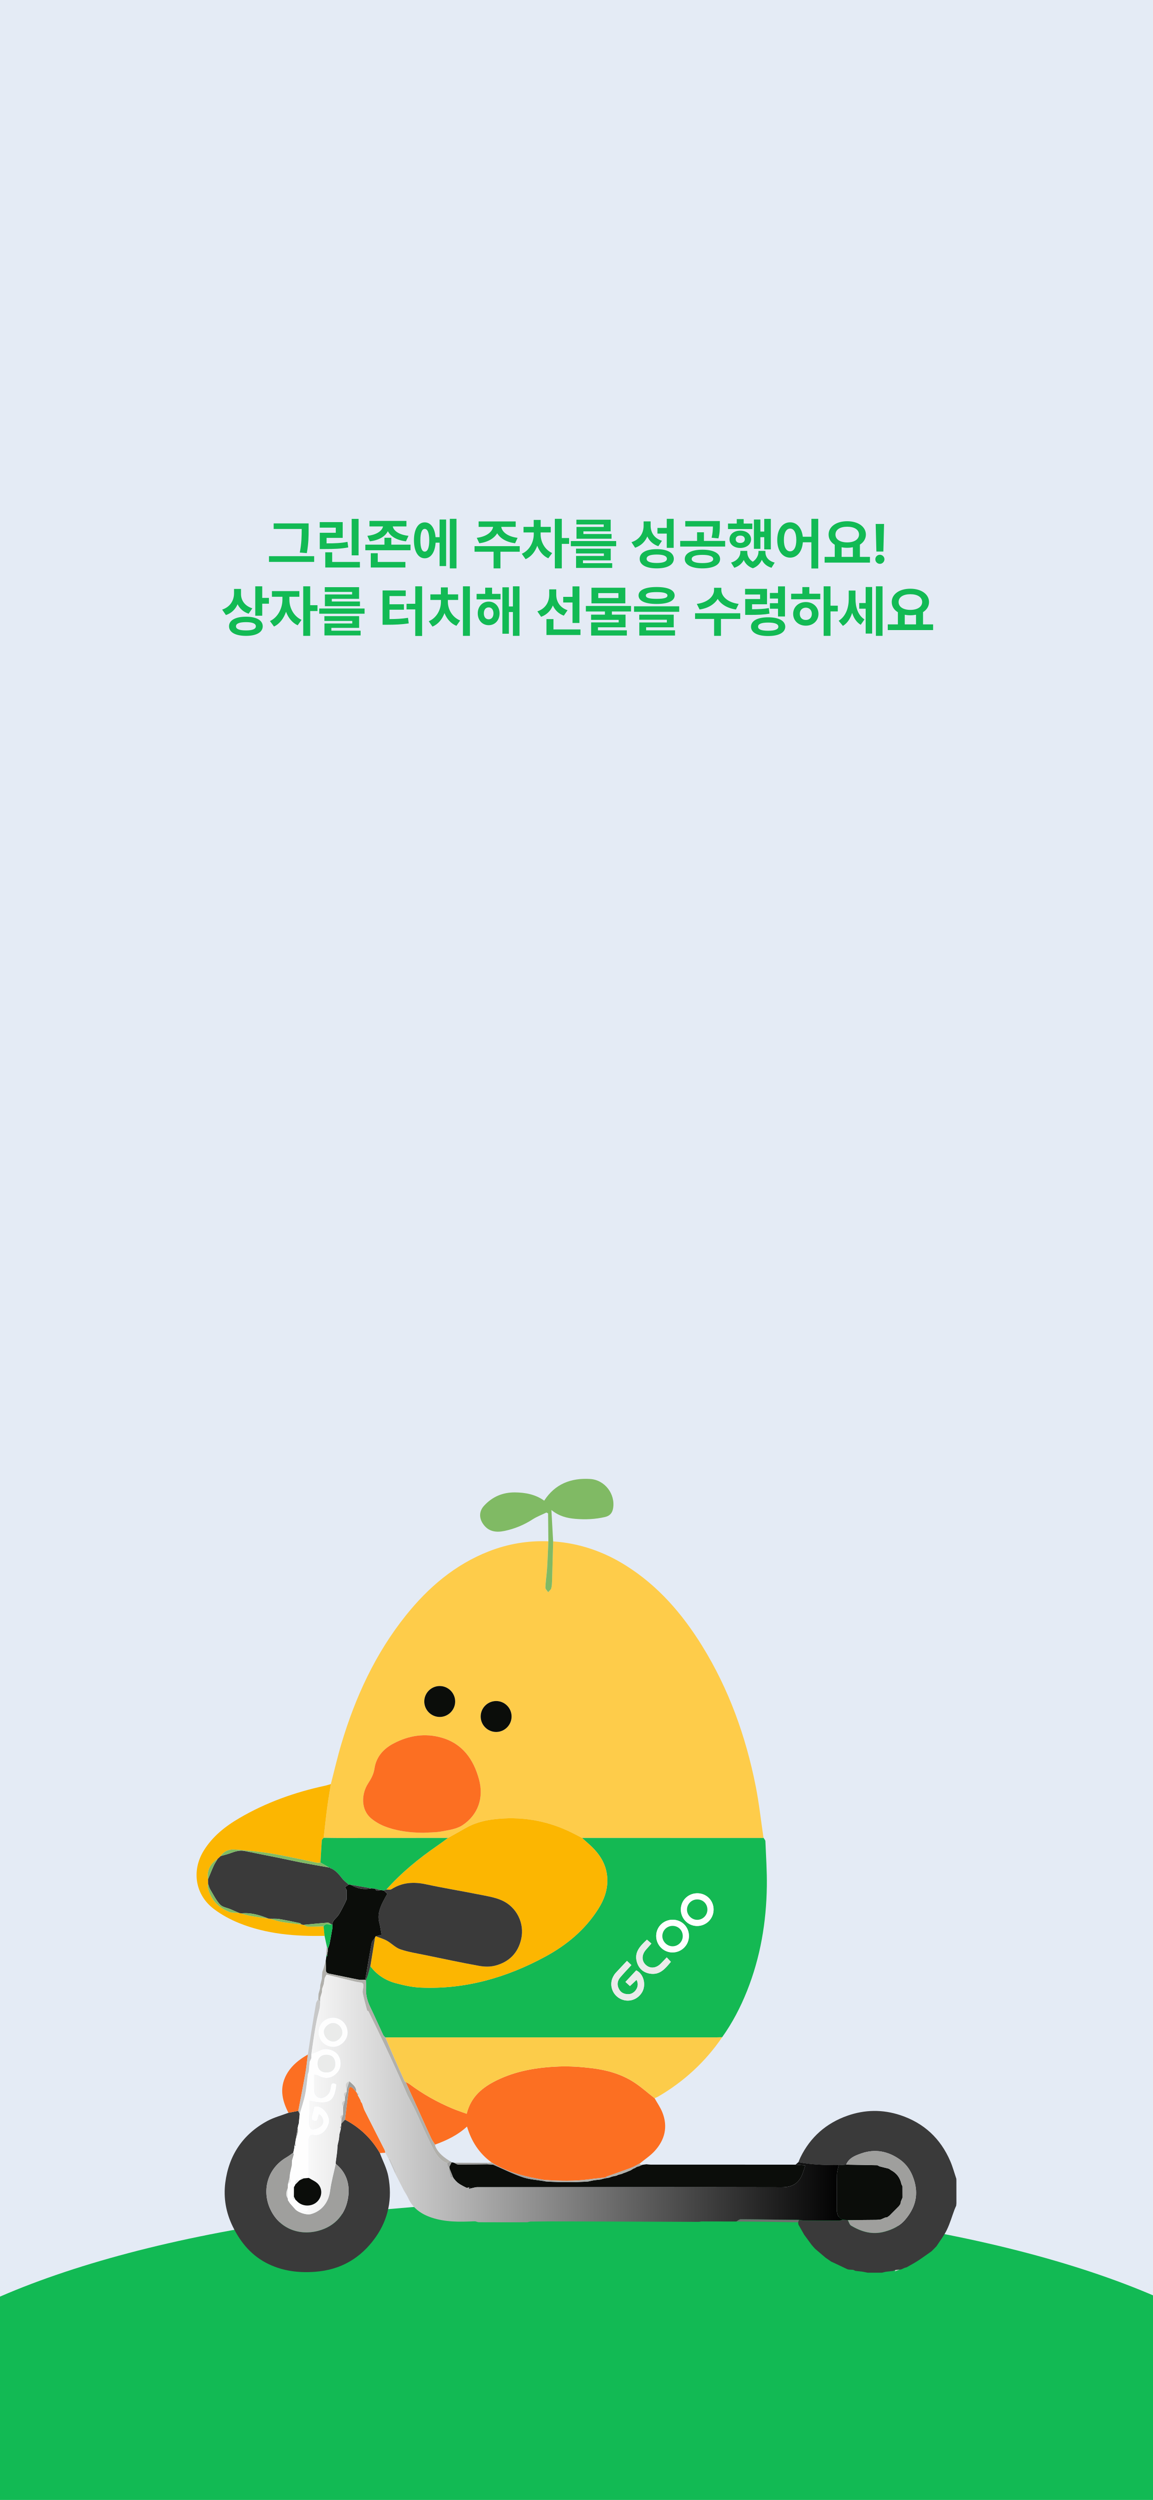 <svg width="393" height="852" viewBox="0 0 393 852" fill="none" xmlns="http://www.w3.org/2000/svg">
<rect x="0" y="0" width="393" height="852" fill="#808080" stroke="none"/>
<g clip-path="url(#clip0_45_7747)">
<rect width="393" height="852" fill="#E4EBF5"/>
<path d="M105.191 178.381V180.403C105.191 182.723 105.191 185.023 104.579 188.512L102.186 188.308C102.816 185.061 102.816 182.648 102.835 180.403V180.273H93.279V178.381H105.191ZM107.084 189.551V191.499H91.684V189.551H107.084ZM122.225 176.841V189.272H119.868V176.841H122.225ZM122.67 191.518V193.41H110.869V188.233H113.226V191.518H122.67ZM116.807 177.936V183.316H111.314V185.19C114.33 185.181 116.259 185.098 118.439 184.671L118.699 186.563C116.25 187.027 114.061 187.12 110.479 187.12H108.995V181.572H114.45V179.828H108.977V177.936H116.807ZM138.534 177.527V179.42H133.877C134.165 180.839 135.909 182.259 139.239 182.611L138.367 184.485C135.204 184.114 133.088 182.797 132.207 181.034C131.316 182.788 129.22 184.114 126.065 184.485L125.212 182.611C128.542 182.259 130.268 180.821 130.556 179.42H125.936V177.527H138.534ZM138.182 191.518V193.41H126.381V188.549H128.756V191.518H138.182ZM139.926 185.617V187.528H124.525V185.617H131.038V183.279H133.376V185.617H139.926ZM155.586 176.822V193.707H153.322V176.822H155.586ZM152.061 177.063V192.928H149.834V184.949H148.479C148.257 188.271 146.847 190.274 144.769 190.274C142.542 190.274 141.095 187.937 141.095 184.133C141.095 180.348 142.542 178.028 144.769 178.028C146.8 178.028 148.192 179.921 148.461 183.075H149.834V177.063H152.061ZM144.769 180.255C143.822 180.255 143.266 181.554 143.284 184.133C143.266 186.73 143.822 188.011 144.769 187.992C145.733 188.011 146.309 186.73 146.309 184.133C146.309 181.554 145.733 180.255 144.769 180.255ZM177.146 186.137V188.029H170.578V193.707H168.24V188.029H161.746V186.137H177.146ZM175.773 177.713V179.568H170.856C171.088 181.22 172.953 182.88 176.423 183.298L175.569 185.153C172.601 184.754 170.476 183.483 169.465 181.739C168.426 183.483 166.32 184.754 163.379 185.153L162.507 183.298C165.921 182.88 167.804 181.22 168.073 179.568H163.138V177.713H175.773ZM184.271 182.11C184.271 184.504 185.515 187.231 188.205 188.493L186.888 190.274C185.088 189.467 183.835 187.872 183.121 185.988C182.397 188.02 181.062 189.736 179.15 190.571L177.852 188.734C180.598 187.528 181.915 184.652 181.934 182.11V181.461H178.445V179.568H181.915V177.193H184.29V179.568H187.723V181.461H184.271V182.11ZM191.489 176.822V183.372H193.976V185.357H191.489V193.707H189.114V176.822H191.489ZM210.025 184.393V186.155H194.569V184.393H210.025ZM208.17 186.99V190.979H198.707V191.944H208.671V193.559H196.351V189.477H205.832V188.623H196.332V186.99H208.17ZM208.151 177.119V181.09H198.855V181.999H208.448V183.595H196.499V179.587H205.776V178.733H196.462V177.119H208.151ZM221.771 179.123C221.752 181.387 222.921 183.465 225.63 184.3L224.387 186.155C222.568 185.524 221.334 184.355 220.639 182.834C219.878 184.597 218.514 185.988 216.482 186.675L215.239 184.782C218.134 183.854 219.358 181.591 219.377 179.234V177.694H221.771V179.123ZM229.619 176.822V186.712H227.263V181.851H224.09V179.921H227.263V176.822H229.619ZM223.849 187.157C227.448 187.157 229.656 188.363 229.675 190.441C229.656 192.52 227.448 193.707 223.849 193.707C220.249 193.707 218.041 192.52 218.041 190.441C218.041 188.363 220.249 187.157 223.849 187.157ZM223.849 188.994C221.604 188.994 220.397 189.477 220.397 190.441C220.397 191.369 221.604 191.87 223.849 191.87C226.094 191.87 227.318 191.369 227.318 190.441C227.318 189.477 226.094 188.994 223.849 188.994ZM239.416 187.343C243.108 187.343 245.428 188.512 245.446 190.534C245.428 192.52 243.108 193.707 239.416 193.707C235.761 193.707 233.404 192.52 233.404 190.534C233.404 188.512 235.761 187.343 239.416 187.343ZM239.416 189.105C237.097 189.105 235.761 189.588 235.761 190.534C235.761 191.443 237.097 191.907 239.416 191.907C241.735 191.907 243.09 191.443 243.09 190.534C243.09 189.588 241.735 189.105 239.416 189.105ZM245.354 177.583V178.956C245.354 180.292 245.354 181.739 244.871 183.483L242.552 183.261C242.923 181.73 242.969 180.589 242.997 179.438H233.571V177.583H245.354ZM247.172 184.355V186.267H231.846V184.355H237.598V181.405H239.936V184.355H247.172ZM262.739 176.841V187.231H260.494V183.075H259.177V187.046H256.969V177.063H259.177V181.164H260.494V176.841H262.739ZM256.431 178.437V180.311H248.137V178.437H251.124V176.915H253.48V178.437H256.431ZM252.312 180.849C254.464 180.849 255.985 182.036 256.004 183.799C255.985 185.524 254.464 186.749 252.312 186.749C250.196 186.749 248.656 185.524 248.656 183.799C248.656 182.036 250.196 180.849 252.312 180.849ZM252.312 182.537C251.384 182.537 250.771 182.964 250.771 183.799C250.771 184.597 251.384 185.042 252.312 185.042C253.239 185.042 253.852 184.597 253.87 183.799C253.852 182.964 253.239 182.537 252.312 182.537ZM254.705 188.104C254.687 189.337 255.234 190.608 256.579 191.443C257.915 190.562 258.509 189.226 258.527 188.104V187.751H260.884V188.104C260.865 189.681 261.812 191.165 264.057 191.74L262.962 193.503C261.329 193.011 260.253 192.028 259.678 190.775C259.121 192.019 258.147 193.113 256.616 193.67C255.039 193.123 254.046 192.093 253.518 190.85C252.896 192.037 251.838 193.002 250.289 193.503L249.176 191.74C251.365 191.109 252.349 189.588 252.349 188.104V187.751H254.705V188.104ZM269.308 178.01C271.59 178.01 273.288 179.893 273.631 182.927H276.562V176.822H278.9V193.744H276.562V184.819H273.649C273.399 188.066 271.664 190.052 269.308 190.052C266.747 190.052 264.91 187.732 264.929 184.021C264.91 180.348 266.747 178.01 269.308 178.01ZM269.308 180.144C268.046 180.144 267.174 181.517 267.192 184.021C267.174 186.545 268.046 187.899 269.308 187.899C270.588 187.899 271.423 186.545 271.423 184.021C271.423 181.517 270.588 180.144 269.308 180.144ZM296.527 189.792V191.74H281.071V189.792H284.522V185.654C283.214 184.875 282.426 183.678 282.426 182.185C282.426 179.457 285.098 177.639 288.771 177.639C292.427 177.639 295.117 179.457 295.136 182.185C295.126 183.641 294.356 184.829 293.095 185.617V189.792H296.527ZM288.771 179.513C286.359 179.513 284.764 180.478 284.764 182.185C284.764 183.836 286.359 184.856 288.771 184.856C291.165 184.856 292.779 183.836 292.798 182.185C292.779 180.478 291.165 179.513 288.771 179.513ZM286.86 189.792H290.701V186.508C290.098 186.628 289.449 186.693 288.771 186.693C288.094 186.693 287.454 186.638 286.86 186.508V189.792ZM301.333 178.566L301.092 187.974H298.717L298.476 178.566H301.333ZM299.923 192.167C299.051 192.167 298.346 191.462 298.364 190.608C298.346 189.755 299.051 189.068 299.923 189.068C300.739 189.068 301.463 189.755 301.463 190.608C301.463 191.462 300.739 192.167 299.923 192.167ZM82.147 202.476C82.147 204.517 83.334 206.483 86.006 207.318L84.744 209.155C82.954 208.562 81.701 207.411 80.978 205.927C80.245 207.634 78.936 208.97 77.007 209.619L75.727 207.764C78.547 206.817 79.753 204.572 79.772 202.253V200.713H82.147V202.476ZM89.383 199.822V203.774H91.665V205.741H89.383V209.842H87.008V199.822H89.383ZM83.853 210.176C87.342 210.176 89.55 211.382 89.55 213.441C89.55 215.52 87.342 216.707 83.853 216.707C80.291 216.707 78.064 215.52 78.064 213.441C78.064 211.382 80.291 210.176 83.853 210.176ZM83.853 212.031C81.627 212.031 80.421 212.514 80.439 213.441C80.421 214.406 81.627 214.852 83.853 214.852C86.043 214.852 87.212 214.406 87.212 213.441C87.212 212.514 86.043 212.031 83.853 212.031ZM98.642 204.424C98.623 207.003 99.996 209.972 102.779 211.252L101.462 213.107C99.579 212.245 98.233 210.519 97.491 208.487C96.731 210.723 95.348 212.616 93.391 213.534L92.018 211.66C94.838 210.343 96.248 207.207 96.267 204.424V203.385H92.686V201.455H102.037V203.385H98.642V204.424ZM105.729 199.822V206.261H108.216V208.246H105.729V216.707H103.354V199.822H105.729ZM124.266 207.393V209.155H108.81V207.393H124.266ZM122.41 209.99V213.979H112.947V214.944H122.911V216.559H110.591V212.477H120.072V211.623H110.572V209.99H122.41ZM122.392 200.119V204.09H113.096V204.999H122.688V206.595H110.739V202.587H120.017V201.733H110.702V200.119H122.392ZM143.878 199.822V216.744H141.54V207.689H138.571V205.778H141.54V199.822H143.878ZM138.293 201.232V203.144H132.764V205.945H137.681V207.801H132.764V210.992C135.102 210.974 136.976 210.89 139.072 210.565L139.313 212.458C136.846 212.829 134.638 212.922 131.743 212.922H130.407V201.232H138.293ZM160.169 199.822V216.707H157.794V199.822H160.169ZM152.654 205.11C152.654 207.56 154.046 210.324 156.848 211.475L155.567 213.293C153.647 212.504 152.274 210.89 151.504 208.951C150.752 211.011 149.37 212.736 147.403 213.553L146.142 211.734C148.925 210.528 150.298 207.689 150.298 205.11V204.461H146.698V202.568H150.279V200.193H152.636V202.568H156.161V204.461H152.654V205.11ZM170.615 202.401V204.275H162.451V202.401H165.383V200.286H167.721V202.401H170.615ZM166.57 205.036C168.723 205.036 170.263 206.706 170.281 209.044C170.263 211.4 168.723 213.07 166.57 213.07C164.418 213.07 162.841 211.4 162.841 209.044C162.841 206.706 164.418 205.036 166.57 205.036ZM166.57 207.003C165.587 207.003 164.919 207.764 164.919 209.044C164.919 210.324 165.587 211.066 166.57 211.066C167.517 211.066 168.185 210.324 168.203 209.044C168.185 207.764 167.517 207.003 166.57 207.003ZM177.072 199.822V216.707H174.827V208.58H173.454V215.983H171.246V200.156H173.454V206.688H174.827V199.822H177.072ZM189.597 202.717C189.597 204.906 190.766 207.077 193.456 207.968L192.176 209.823C190.385 209.165 189.151 207.921 188.446 206.354C187.713 208.116 186.396 209.508 184.438 210.213L183.158 208.357C185.979 207.43 187.203 205.11 187.203 202.698V200.861H189.597V202.717ZM197.501 199.841V212.31H195.145V205.333H191.972V203.422H195.145V199.841H197.501ZM197.854 214.518V216.41H186.257V210.992H188.65V214.518H197.854ZM215.091 206.521V208.395H208.56V209.471H213.217V213.794H203.81V214.814H213.662V216.596H201.49V212.124H210.879V211.252H201.472V209.471H206.185V208.395H199.69V206.521H215.091ZM213.143 200.305V205.63H201.602V200.305H213.143ZM203.921 202.142V203.812H210.786V202.142H203.921ZM223.812 200.063C227.689 200.063 229.935 201.084 229.953 202.939C229.935 204.813 227.689 205.834 223.812 205.834C219.915 205.834 217.651 204.813 217.651 202.939C217.651 201.084 219.915 200.063 223.812 200.063ZM223.812 201.789C221.325 201.789 220.119 202.197 220.138 202.939C220.119 203.774 221.325 204.09 223.812 204.09C226.316 204.09 227.504 203.774 227.504 202.939C227.504 202.197 226.316 201.789 223.812 201.789ZM231.512 206.632V208.506H216.111V206.632H231.512ZM229.638 209.489V213.794H220.23V214.814H230.083V216.596H217.911V212.143H227.3V211.215H217.893V209.489H229.638ZM245.873 201.14C245.873 203.125 247.896 205.333 251.773 205.815L250.846 207.727C247.896 207.3 245.734 205.936 244.63 204.108C243.517 205.936 241.374 207.3 238.451 207.727L237.505 205.815C241.346 205.333 243.387 203.125 243.387 201.14V200.323H245.873V201.14ZM252.312 209.007V210.937H245.743V216.707H243.405V210.937H236.911V209.007H252.312ZM261.44 200.694V205.945H256.338V207.634C258.852 207.615 260.336 207.541 262.053 207.244L262.275 209.137C260.309 209.489 258.527 209.563 255.262 209.563H254V204.164H259.084V202.605H253.963V200.694H261.44ZM267.563 199.841V210.102H265.188V207.467H262.424V205.574H265.188V203.997H262.424V202.086H265.188V199.841H267.563ZM261.83 210.38C265.43 210.38 267.638 211.567 267.656 213.59C267.638 215.612 265.43 216.763 261.83 216.763C258.193 216.763 255.985 215.612 255.985 213.59C255.985 211.567 258.193 210.38 261.83 210.38ZM261.83 212.18C259.548 212.18 258.379 212.625 258.397 213.59C258.379 214.518 259.548 214.963 261.83 214.963C264.075 214.963 265.3 214.518 265.3 213.59C265.3 212.625 264.075 212.18 261.83 212.18ZM283.075 199.822V206.428H285.562V208.376H283.075V216.707H280.737V199.822H283.075ZM279.587 202.346V204.238H269.66V202.346H273.482V200.082H275.857V202.346H279.587ZM274.67 205.185C277.138 205.185 278.975 206.854 278.975 209.211C278.975 211.567 277.138 213.237 274.67 213.237C272.184 213.237 270.347 211.567 270.347 209.211C270.347 206.854 272.184 205.185 274.67 205.185ZM274.67 207.096C273.482 207.114 272.61 207.912 272.61 209.211C272.61 210.528 273.482 211.308 274.67 211.289C275.857 211.308 276.711 210.528 276.711 209.211C276.711 207.912 275.857 207.114 274.67 207.096ZM291.592 204.071C291.592 206.799 292.353 209.619 294.653 211.104L293.373 212.94C291.917 212.059 290.989 210.612 290.46 208.877C289.848 210.788 288.836 212.384 287.306 213.312L285.858 211.567C288.363 210.009 289.291 207.04 289.291 204.183V201.27H291.592V204.071ZM300.813 199.822V216.707H298.55V199.822H300.813ZM297.27 200.063V215.928H295.062V207.448H292.872V205.519H295.062V200.063H297.27ZM318.051 212.792V214.74H302.595V212.792H306.046V208.654C304.738 207.875 303.949 206.678 303.949 205.185C303.949 202.457 306.621 200.639 310.295 200.639C313.95 200.639 316.641 202.457 316.659 205.185C316.65 206.641 315.88 207.829 314.618 208.617V212.792H318.051ZM310.295 202.513C307.883 202.513 306.287 203.478 306.287 205.185C306.287 206.836 307.883 207.856 310.295 207.856C312.688 207.856 314.303 206.836 314.321 205.185C314.303 203.478 312.688 202.513 310.295 202.513ZM308.384 212.792H312.225V209.508C311.622 209.628 310.972 209.693 310.295 209.693C309.618 209.693 308.978 209.638 308.384 209.508V212.792Z" fill="#12BA54"/>
<ellipse cx="197" cy="836" rx="251" ry="86" fill="#12BA54"/>
<path d="M188.543 525.328C197.504 525.938 205.736 528.775 213.318 533.541C224.32 540.454 232.56 550.007 239.328 560.944C248.434 575.656 254.172 591.688 257.548 608.583C258.719 614.453 259.36 620.427 260.242 626.353C260.094 626.373 259.946 626.409 259.797 626.409C239.324 626.405 218.847 626.397 198.374 626.389C197.235 625.799 196.105 625.193 194.954 624.624C186.417 620.395 177.408 618.874 167.977 620.078C164.669 620.499 161.458 621.414 158.527 623.115C156.594 624.239 154.633 625.306 152.681 626.397C140.15 626.405 127.624 626.413 115.094 626.417C113.499 626.417 111.903 626.373 110.307 626.353C110.704 622.947 111.057 619.532 111.506 616.134C111.863 613.426 112.34 610.734 112.765 608.034C113.96 603.444 115.018 598.81 116.373 594.268C121.109 578.408 127.929 563.564 138.338 550.556C145.992 540.988 155.082 533.224 166.642 528.703C173.154 526.155 179.914 525.023 186.903 525.288C186.758 528.418 186.658 531.551 186.453 534.677C186.317 536.811 185.968 538.929 185.88 541.064C185.86 541.573 186.494 542.115 186.826 542.641C187.195 542.199 187.757 541.81 187.885 541.305C188.117 540.402 188.138 539.435 188.166 538.492C188.302 534.107 188.41 529.722 188.53 525.336L188.543 525.328ZM144.284 624.632C146.373 624.491 148.502 624.556 150.543 624.162C152.957 623.701 155.64 623.36 157.608 622.064C162.961 618.533 164.966 612.684 163.266 606.437C161.421 599.664 157.729 594.328 150.62 592.242C144.878 590.557 139.32 591.464 134.1 594.22C130.68 596.026 128.214 598.802 127.644 602.746C127.356 604.732 126.47 606.268 125.431 607.877C123.266 611.227 122.809 616.676 126.574 619.777C127.901 620.868 129.465 621.783 131.065 622.413C135.295 624.074 139.753 624.58 144.284 624.632ZM169.116 579.732C166.233 579.732 163.867 582.075 163.843 584.956C163.823 587.897 166.237 590.3 169.176 590.268C172.047 590.236 174.385 587.853 174.373 584.968C174.356 582.088 171.995 579.736 169.116 579.732ZM149.93 574.621C147.043 574.597 144.657 576.92 144.613 579.797C144.569 582.737 146.963 585.165 149.898 585.157C152.773 585.149 155.13 582.782 155.138 579.905C155.146 577.024 152.805 574.649 149.926 574.625L149.93 574.621Z" fill="#FECC4A"/>
<path d="M198.374 626.385C218.847 626.393 239.324 626.401 259.797 626.405C259.946 626.405 260.094 626.369 260.242 626.349C260.467 626.734 260.868 627.107 260.884 627.5C261.092 632.604 261.445 637.711 261.377 642.811C261.209 655.076 259.196 667.024 254.645 678.474C252.416 684.079 249.645 689.399 246.137 694.318C245.335 694.334 244.537 694.362 243.735 694.362C206.979 694.362 170.222 694.362 133.466 694.362C132.765 694.362 132.067 694.39 131.365 694.406C131.105 694.109 130.76 693.857 130.599 693.511C129.1 690.314 127.676 687.076 126.137 683.894C125.114 681.776 124.605 679.598 124.769 677.246C124.826 676.452 124.729 675.65 124.705 674.851C124.93 674.314 125.199 673.788 125.371 673.23C125.688 672.191 125.948 671.14 126.233 670.093C128.446 673.066 131.437 674.968 134.946 675.898C137.684 676.625 140.519 677.263 143.338 677.387C158.546 678.061 172.652 674.009 185.912 666.811C193.174 662.871 199.421 657.683 203.899 650.618C206.06 647.212 207.356 643.517 206.935 639.38C206.489 634.983 204.184 631.633 201.028 628.752C200.154 627.954 199.264 627.171 198.378 626.381L198.374 626.385ZM213.703 668.283C212.327 669.74 211.056 671.068 209.813 672.428C209.481 672.793 209.22 673.234 208.987 673.672C207.572 676.356 208.627 679.71 211.325 681.15C214.036 682.599 217.279 681.644 218.859 678.964C220.287 676.54 219.485 672.753 216.854 671.513C215.663 672.793 214.453 674.093 213.177 675.461C213.799 676.027 214.256 676.444 214.717 676.865C215.539 676.095 216.237 675.445 216.967 674.763C218.246 677.05 216.265 679.586 214.28 679.63C212.865 679.658 211.722 679.22 211.012 677.945C210.222 676.516 210.383 675.12 211.417 673.9C212.608 672.496 213.891 671.172 215.214 669.72C214.721 669.25 214.296 668.845 213.703 668.279V668.283ZM237.833 645.246C234.673 645.162 232.111 647.585 232.063 650.702C232.019 653.772 234.436 656.319 237.464 656.392C240.599 656.468 243.161 654.032 243.226 650.907C243.29 647.81 240.924 645.326 237.833 645.242V645.246ZM229.461 654.265C226.289 654.173 223.731 656.564 223.663 659.686C223.598 662.751 226.004 665.314 229.032 665.407C232.167 665.503 234.737 663.08 234.821 659.954C234.902 656.853 232.552 654.357 229.461 654.265ZM227.255 667.092C226.433 667.95 225.828 668.608 225.194 669.242C223.602 670.839 221.602 670.996 220.134 669.656C218.643 668.291 218.667 666.185 220.198 664.456C220.784 663.794 221.365 663.132 222.027 662.378C221.449 661.876 220.992 661.475 220.511 661.058C218.161 663.236 216.06 665.363 217.107 668.773C217.777 670.955 219.332 672.308 221.618 672.649C224.974 673.15 226.77 670.895 228.667 668.604C228.202 668.103 227.801 667.678 227.251 667.088L227.255 667.092Z" fill="#14B953"/>
<path d="M223.113 715.084C224.007 716.689 225.09 718.218 225.764 719.911C227.716 724.818 226.622 729.275 223.145 733.083C221.682 734.684 219.805 735.907 218.117 737.299C217.103 737.817 216.124 738.427 215.062 738.828C212.327 739.863 209.561 740.806 206.806 741.785C206.61 741.901 206.413 742.014 206.217 742.13C204.493 742.319 202.764 742.467 201.048 742.704C195.876 743.426 190.696 743.31 185.507 742.932C179.412 741.937 173.454 740.517 168.085 737.291C167.905 737.187 167.724 737.083 167.544 736.979C163.362 733.937 160.688 729.837 159.18 724.75C155.936 727.727 152.199 729.484 148.278 730.904C147.861 730.23 147.376 729.588 147.039 728.878C145.96 726.587 144.934 724.272 143.887 721.965C142.015 717.837 140.142 713.708 138.27 709.58C138.707 709.809 139.184 709.981 139.573 710.274C144.116 713.68 149.036 716.433 154.264 718.627C155.804 719.273 157.4 719.787 159.072 720.397C160.503 714.559 164.469 711.373 169.292 709.006C175.96 705.732 183.145 704.577 190.455 704.284C194.224 704.131 198.045 704.412 201.798 704.87C206.778 705.476 211.626 706.824 215.9 709.54C218.45 711.161 220.715 713.227 223.109 715.089L223.113 715.084Z" fill="#FC6F22"/>
<path d="M129.473 733.789C130.459 736.437 131.842 739.009 132.36 741.749C133.775 749.216 132.432 756.273 127.985 762.54C122.961 769.617 116.149 773.605 107.396 774.247C101.911 774.648 96.654 774.046 91.646 771.671C85.92 768.959 82.095 764.433 79.356 758.869C77.027 754.13 76.121 749.067 76.79 743.875C78.001 734.511 82.777 727.382 91.109 722.856C93.354 721.636 95.904 720.978 98.318 720.064C99.437 719.847 100.555 719.626 101.678 719.41C101.838 719.767 102.003 720.124 102.163 720.481C102.063 721.548 101.959 722.615 101.858 723.683C101.79 723.907 101.722 724.128 101.658 724.353L101.466 725.271L100.804 729.203C100.736 729.661 100.672 730.118 100.603 730.571C100.503 730.832 100.403 731.089 100.299 731.35L100.347 731.891C100.227 732.469 100.106 733.047 99.986 733.625C99.232 734.154 98.51 734.744 97.716 735.201C91.069 739.049 89.328 746.439 91.959 752.521C94.95 759.442 101.79 762.03 108.422 760.301C114.537 758.704 118.005 754.239 118.719 748.493C119.252 744.208 117.985 740.317 114.453 737.456C114.453 737.235 114.457 737.019 114.461 736.798C114.613 735.655 114.765 734.511 114.918 733.368C114.974 732.605 115.03 731.847 115.086 731.085C115.231 730.443 115.379 729.801 115.523 729.155C115.587 728.553 115.652 727.951 115.716 727.346C115.844 726.852 115.972 726.359 116.105 725.865C116.133 725.689 116.165 725.512 116.193 725.336C116.221 725.087 116.249 724.838 116.277 724.589C116.301 724.308 116.321 724.028 116.345 723.747C116.758 723.297 117.175 722.848 117.588 722.403C122.656 725.047 126.618 728.842 129.481 733.789H129.473Z" fill="#3A3A3A"/>
<path d="M223.113 715.084C220.72 713.219 218.454 711.157 215.904 709.536C211.63 706.816 206.782 705.467 201.802 704.866C198.049 704.412 194.228 704.131 190.459 704.28C183.15 704.573 175.964 705.732 169.296 709.002C164.473 711.369 160.507 714.559 159.076 720.392C157.404 719.783 155.808 719.269 154.268 718.623C149.04 716.433 144.12 713.68 139.577 710.27C139.188 709.977 138.711 709.805 138.274 709.576C138.154 709.492 137.977 709.431 137.925 709.315C136.822 706.88 135.724 704.444 134.653 702.001C133.547 699.473 132.464 696.938 131.369 694.406C132.071 694.39 132.769 694.362 133.47 694.362C170.227 694.362 206.983 694.362 243.739 694.362C244.541 694.362 245.339 694.334 246.141 694.318C240.403 702.711 233.105 709.419 224.336 714.535C223.951 714.76 223.526 714.904 223.117 715.084H223.113Z" fill="#FCCC4A"/>
<path d="M326 750.856C325.972 751.149 325.944 751.438 325.916 751.731C325.723 752.176 325.507 752.614 325.338 753.071C324.48 755.374 323.799 757.761 322.732 759.96C321.778 761.93 320.399 763.691 319.204 765.545C318.895 765.862 318.582 766.179 318.273 766.5C318.041 766.728 317.808 766.957 317.58 767.186L317.548 767.23C315.96 768.341 314.4 769.493 312.776 770.548C311.553 771.342 310.25 772.012 308.983 772.738C308.799 772.787 308.61 772.831 308.426 772.879C308.017 773.059 307.608 773.24 307.199 773.42C307.01 773.453 306.822 773.485 306.63 773.521C306.168 773.549 305.711 773.581 305.25 773.609C304.994 773.725 304.737 773.838 304.48 773.954C303.63 774.046 302.784 774.143 301.934 774.235C301.477 774.343 301.024 774.452 300.567 774.56C298.967 774.56 297.367 774.56 295.767 774.56C295.21 774.448 294.653 774.339 294.095 774.227C293.249 774.127 292.399 774.03 291.553 773.93L290.792 773.577C290.33 773.553 289.869 773.529 289.412 773.505C289.224 773.465 289.035 773.424 288.851 773.384C287.147 772.578 285.447 771.771 283.743 770.965C283.602 770.905 283.466 770.845 283.326 770.789C282.784 770.411 282.247 770.038 281.706 769.661C281.666 769.593 281.606 769.561 281.525 769.561C280.282 768.502 279.043 767.442 277.8 766.387C277.612 766.179 277.427 765.97 277.239 765.761L277.163 765.801L277.231 765.749C277.051 765.541 276.87 765.336 276.69 765.127C276.69 765.127 276.658 765.091 276.658 765.095C275.772 763.888 274.885 762.68 273.995 761.472C274.007 761.392 273.979 761.332 273.915 761.284C273.33 760.249 272.74 759.218 272.155 758.182C272.115 757.926 272.079 757.673 272.039 757.416C272.123 757.131 272.203 756.846 272.287 756.562C272.921 756.65 273.554 756.814 274.188 756.818C278.113 756.842 282.035 756.842 285.96 756.818C286.421 756.818 286.878 756.614 287.339 756.505C287.885 756.558 288.43 756.61 288.979 756.662C289.34 757.296 289.541 758.199 290.086 758.524C293.634 760.638 297.327 761.745 301.573 760.562C304.308 759.799 306.702 758.644 308.502 756.53C311.662 752.826 313.093 748.678 311.758 743.707C310.904 740.513 309.332 737.865 306.738 736.012C302.76 733.167 298.298 732.248 293.562 733.913C291.481 734.644 289.344 735.442 288.39 737.753C287.548 737.809 286.702 737.865 285.86 737.917C281.265 737.893 276.674 737.809 272.143 736.89C272.371 736.345 272.576 735.787 272.832 735.257C276.213 728.328 281.63 723.598 288.819 721.063C294.753 718.968 300.832 718.864 306.882 720.87C314.913 723.534 320.555 728.798 323.895 736.525C324.737 738.471 325.286 740.545 325.968 742.559C325.976 742.808 325.98 743.053 325.988 743.302C325.988 745.825 325.992 748.353 325.996 750.876L326 750.856Z" fill="#3A3A3A"/>
<path d="M112.769 608.026C112.344 610.726 111.87 613.418 111.51 616.126C111.061 619.524 110.708 622.939 110.311 626.345C110.098 626.63 109.721 626.903 109.697 627.2C109.509 629.723 109.385 632.251 109.24 634.778C108.859 634.811 108.462 634.931 108.105 634.863C106.546 634.558 104.998 634.177 103.442 633.868C99.489 633.077 95.555 632.175 91.574 631.569C87.741 630.983 83.867 630.622 79.998 630.349C78.121 630.217 76.369 630.843 75.239 632.556C74.982 632.792 74.725 633.033 74.469 633.27C74.381 633.286 74.32 633.334 74.292 633.422C74.256 633.462 74.216 633.503 74.176 633.543C71.714 635.196 70.423 637.402 70.92 640.452C70.928 640.985 70.936 641.515 70.94 642.048C70.9 642.381 70.768 642.734 70.832 643.043C71.678 647.2 74.192 650.008 78.053 651.561C79.092 651.978 80.355 651.85 81.514 651.97C81.742 652.014 81.971 652.063 82.203 652.107C83.158 652.375 84.096 652.725 85.066 652.893C87.171 653.258 89.292 653.535 91.409 653.848C91.654 653.88 91.895 653.908 92.139 653.94C93.45 654.305 94.741 654.783 96.073 655.007C98.286 655.381 100.531 655.593 102.761 655.874C102.989 655.918 103.218 655.962 103.446 656.01C103.955 656.215 104.461 656.584 104.974 656.596C106.746 656.636 108.518 656.552 110.295 656.516C110.407 657.595 110.519 658.67 110.632 659.75C100.712 659.974 90.912 659.176 81.61 655.453C78.538 654.221 75.515 652.584 72.885 650.59C66.53 645.772 65.231 637.575 69.433 630.742C72.424 625.876 76.77 622.441 81.606 619.617C90.704 614.301 100.507 610.802 110.788 608.591C111.457 608.447 112.111 608.218 112.773 608.026H112.769Z" fill="#FCB601"/>
<path d="M218.975 737.785C219.428 737.725 219.881 737.669 220.338 737.609C220.828 737.649 221.321 737.729 221.81 737.729C238.269 737.737 254.729 737.737 271.188 737.737C272.175 737.813 273.161 737.889 274.5 737.99C274.091 739.177 273.791 740.269 273.35 741.3C272.05 744.325 269.761 745.448 266.445 745.44C231.842 745.364 197.239 745.392 162.632 745.404C162.063 745.404 161.493 745.613 160.924 745.725C160.804 745.745 160.683 745.765 160.559 745.789L159.809 745.476C159.641 745.52 159.477 745.565 159.308 745.609C159.184 745.601 159.06 745.589 158.939 745.581C158.578 745.4 158.213 745.22 157.853 745.039C157.492 744.834 157.131 744.63 156.774 744.425C156.525 744.253 156.273 744.08 156.024 743.904L155.379 743.302L154.557 742.319C154.581 742.214 154.545 742.138 154.448 742.094C154.039 741.083 153.63 740.076 153.222 739.065C153.193 738.872 153.161 738.68 153.133 738.487C153.398 737.966 153.663 737.448 153.923 736.927C154.192 736.975 154.464 737.023 154.733 737.075C155.214 737.288 155.691 737.677 156.177 737.681C159.545 737.705 162.909 737.645 166.277 737.613C166.866 737.645 167.452 737.681 168.041 737.713C171.385 739.161 174.657 740.814 178.093 741.986C180.443 742.788 183.017 742.925 185.491 743.358C185.699 743.39 185.912 743.426 186.12 743.458C186.606 743.49 187.087 743.518 187.572 743.55C188.522 743.587 189.468 743.619 190.419 743.655C192.44 743.655 194.46 743.663 196.485 743.667L199.011 743.559C199.496 743.53 199.982 743.498 200.467 743.47C200.675 743.422 200.888 743.378 201.096 743.33C201.553 743.238 202.011 743.141 202.468 743.049C203.209 742.961 203.955 742.876 204.697 742.788C205.134 742.668 205.575 742.547 206.012 742.423L206.12 742.447L206.217 742.391C206.421 742.359 206.622 742.331 206.826 742.299C207.119 742.243 207.411 742.186 207.704 742.13C208.013 742.014 208.326 741.897 208.634 741.785C209.128 741.685 209.617 741.585 210.11 741.484C210.322 741.384 210.535 741.288 210.743 741.187C211.136 741.087 211.529 740.983 211.922 740.882C212.139 740.786 212.355 740.69 212.572 740.598C212.853 740.501 213.133 740.405 213.414 740.309C213.642 740.208 213.875 740.108 214.104 740.008C214.38 739.899 214.653 739.791 214.93 739.683C215.25 739.482 215.571 739.286 215.892 739.085L216.401 738.892C216.622 738.756 216.838 738.62 217.059 738.483C217.343 738.403 217.628 738.323 217.913 738.242C218.266 738.086 218.618 737.934 218.975 737.777V737.785Z" fill="#0B0D0A"/>
<path d="M188.542 525.328C188.422 529.714 188.314 534.099 188.177 538.484C188.149 539.427 188.129 540.394 187.897 541.297C187.768 541.798 187.203 542.191 186.838 542.633C186.505 542.107 185.872 541.569 185.892 541.056C185.98 538.921 186.329 536.803 186.465 534.669C186.666 531.543 186.77 528.41 186.914 525.28C186.882 522.115 186.846 518.945 186.814 515.78C186.63 515.679 186.441 515.579 186.257 515.479C184.669 516.253 182.989 516.879 181.517 517.83C178.57 519.732 175.387 521.036 171.999 521.75C169.132 522.356 166.417 522.059 164.569 519.246C163.246 517.232 163.322 515.009 164.97 513.196C167.797 510.091 171.353 508.594 175.515 508.626C179.112 508.654 182.56 509.332 185.487 511.443C189.188 505.713 194.653 503.647 201.149 504.048C206.173 504.361 209.797 509.216 208.975 514.042C208.699 515.679 207.837 516.634 206.237 517.007C202.893 517.786 199.521 517.93 196.104 517.641C193.218 517.397 190.503 516.71 187.945 514.624C188.157 518.428 188.346 521.878 188.538 525.328H188.542Z" fill="#80BA64"/>
<path d="M111.012 668.424C111.093 667.854 111.169 667.28 111.249 666.715C111.373 666.695 111.498 666.675 111.622 666.655C111.57 666.546 111.518 666.438 111.47 666.334C111.546 665.9 111.622 665.467 111.698 665.03L111.77 664.977L111.718 664.901C111.718 664.685 111.714 664.464 111.71 664.247C111.927 663.645 112.215 663.056 112.34 662.434C112.7 660.64 112.997 658.831 113.318 657.026C113.318 656.921 113.318 656.817 113.318 656.713C113.306 656.432 113.29 656.151 113.278 655.87C113.362 654.434 114.613 653.78 115.315 652.757C116.201 651.461 116.842 649.996 117.592 648.604C117.777 648.191 117.965 647.782 118.15 647.368C118.15 646.281 118.15 645.194 118.15 644.107C117.965 643.794 117.781 643.481 117.596 643.168C118.017 642.875 118.438 642.582 118.859 642.293C119.108 642.317 119.352 642.341 119.601 642.365C121.766 643.677 124.084 644.103 126.57 643.589C126.975 643.613 127.38 643.637 127.785 643.657C128.174 644.532 128.811 644.512 129.545 644.147C129.962 644.195 130.375 644.243 130.792 644.291C131.173 644.644 131.55 644.993 132.015 645.427C131.542 646.285 131.016 647.172 130.555 648.091C129.429 650.333 128.607 652.62 129.272 655.212C129.633 656.616 129.814 658.065 130.058 659.393C129.188 659.613 128.639 659.754 128.085 659.894C128.005 660.031 127.921 660.171 127.841 660.307C127.444 660.933 126.818 661.519 126.69 662.197C125.896 666.366 125.211 670.558 124.489 674.739C123.703 674.723 122.893 674.819 122.135 674.671C118.823 674.029 115.527 673.291 112.211 672.641C111.349 672.472 111.053 672.055 111.081 671.216C111.109 670.289 111.045 669.359 111.02 668.428L111.012 668.424Z" fill="#0B0D0A"/>
<path d="M101.674 719.406C100.555 719.626 99.433 719.843 98.314 720.06C96.353 716.244 95.327 712.336 97.111 708.144C98.282 705.391 100.275 703.329 102.673 701.628C103.402 701.11 104.184 700.661 104.942 700.184C104.649 702.394 104.429 704.617 104.044 706.812C103.306 711.016 102.468 715.209 101.674 719.406Z" fill="#FC6F22"/>
<path d="M123.506 717.143C123.775 717.885 123.975 718.659 124.324 719.358C126.562 723.807 128.835 728.236 131.084 732.678C131.237 732.975 131.265 733.336 131.353 733.665C130.728 733.709 130.102 733.749 129.473 733.789C126.61 728.838 122.644 725.043 117.58 722.399C118.013 718.916 118.434 715.43 118.891 711.947C118.923 711.694 119.172 711.297 119.344 711.281C119.633 711.253 120.01 711.414 120.23 711.622C120.676 712.043 121.044 712.549 121.441 713.018C121.526 713.079 121.614 713.139 121.698 713.199C121.698 713.331 121.698 713.46 121.698 713.592C121.798 713.801 121.902 714.009 122.003 714.214C122.027 714.29 122.075 714.346 122.147 714.382L122.897 715.803C122.925 715.935 122.949 716.072 122.977 716.204C123.153 716.469 123.326 716.738 123.502 717.002L123.506 717.135V717.143Z" fill="#FC6F22"/>
<path d="M152.432 737.276C149.833 736.321 148.53 734.054 147.4 731.835C145.307 727.727 143.518 723.462 141.558 719.285C140.736 717.536 139.797 715.839 138.911 714.118C137.941 711.903 136.991 709.68 135.992 707.482C134.38 703.931 132.761 700.384 131.097 696.862C129.304 693.066 127.456 689.299 125.615 685.527C125.543 685.383 125.299 685.323 125.134 685.223C124.621 683.233 124.044 681.255 123.635 679.245C123.494 678.55 123.783 677.772 123.855 677.026C123.931 676.231 123.763 675.734 122.773 675.642C121.606 675.533 120.459 675.2 119.316 674.928C116.642 674.286 113.971 673.624 111.301 672.97C111.089 673.363 110.876 673.752 110.664 674.145C110.559 674.847 110.451 675.545 110.347 676.248C110.166 676.761 109.99 677.279 109.809 677.792C109.789 678.177 109.765 678.567 109.745 678.952C109.561 679.566 109.38 680.179 109.196 680.789C109.172 681.271 109.148 681.752 109.12 682.234C108.907 681.913 108.695 681.596 108.486 681.275C108.514 680.697 108.542 680.123 108.571 679.545C108.747 678.924 108.923 678.302 109.1 677.68C109.124 677.299 109.148 676.918 109.172 676.536C109.352 675.818 109.533 675.1 109.713 674.382C109.733 673.997 109.757 673.612 109.777 673.226C109.793 673.03 109.805 672.837 109.822 672.641C109.838 672.448 109.854 672.255 109.87 672.063C110.018 671.638 110.17 671.208 110.323 670.783C110.551 669.993 110.78 669.206 111.004 668.416C111.028 669.347 111.093 670.273 111.065 671.204C111.04 672.039 111.337 672.46 112.195 672.629C115.507 673.279 118.803 674.017 122.119 674.659C122.881 674.807 123.687 674.711 124.473 674.727C124.525 674.807 124.597 674.847 124.693 674.855C124.721 675.654 124.813 676.456 124.757 677.251C124.593 679.602 125.102 681.78 126.125 683.899C127.664 687.08 129.088 690.314 130.587 693.516C130.748 693.857 131.097 694.113 131.353 694.41C132.444 696.942 133.526 699.482 134.633 702.005C135.708 704.453 136.806 706.888 137.905 709.319C137.957 709.436 138.133 709.496 138.254 709.58C140.126 713.708 141.999 717.837 143.871 721.965C144.918 724.272 145.94 726.587 147.023 728.878C147.36 729.592 147.845 730.23 148.262 730.904C148.334 731.177 148.366 731.466 148.482 731.719C149.525 733.958 151.425 735.326 153.434 736.581L152.42 737.276H152.432Z" fill="#B1B0AB"/>
<path d="M108.49 681.279C108.703 681.6 108.915 681.916 109.128 682.237C109.084 682.924 109.112 683.626 108.975 684.296C108.683 685.728 108.262 687.132 107.973 688.565C107.608 690.386 107.291 692.216 107.003 694.049C106.69 696.027 106.433 698.009 106.153 699.991C106.145 700.48 106.133 700.97 106.125 701.459C105.936 701.873 105.752 702.29 105.563 702.703C105.459 703.806 105.355 704.906 105.251 706.009C105.15 706.31 105.054 706.611 104.954 706.912C104.653 709.223 104.485 711.566 104.02 713.841C103.558 716.088 102.793 718.27 102.163 720.481C102.003 720.124 101.838 719.767 101.678 719.41C102.472 715.213 103.306 711.024 104.048 706.816C104.433 704.621 104.653 702.398 104.946 700.188C105.319 697.688 105.676 695.184 106.073 692.689C106.598 689.379 107.131 686.073 107.72 682.775C107.817 682.249 108.23 681.78 108.494 681.283L108.49 681.279Z" fill="#C8C8C8"/>
<path d="M113.274 655.866C113.286 656.147 113.302 656.428 113.314 656.709C113.314 656.813 113.314 656.917 113.314 657.022C112.993 658.827 112.696 660.632 112.336 662.43C112.211 663.052 111.919 663.637 111.702 664.243C111.598 663.93 111.49 663.617 111.385 663.304C111.133 662.121 110.876 660.937 110.623 659.758C110.511 658.679 110.399 657.603 110.287 656.524C110.916 655.276 112.083 656.139 112.953 655.842C113.057 655.854 113.166 655.862 113.27 655.874L113.274 655.866Z" fill="#14B953"/>
<path d="M250.988 757.119C251.489 756.846 251.99 756.333 252.492 756.333C256.505 756.329 260.515 756.421 264.529 756.481C267.115 756.501 269.701 756.521 272.291 756.542C272.207 756.826 272.127 757.111 272.043 757.396C268.558 757.332 265.074 757.256 261.589 757.208C258.057 757.159 254.521 757.143 250.988 757.111V757.119Z" fill="#6E6E6E"/>
<path d="M213.414 740.317C213.133 740.413 212.853 740.509 212.572 740.606C212.355 740.702 212.139 740.798 211.922 740.89C211.529 740.991 211.136 741.095 210.743 741.195C210.531 741.296 210.318 741.392 210.11 741.492C209.617 741.592 209.128 741.693 208.634 741.793C208.326 741.909 208.013 742.026 207.704 742.138C207.411 742.194 207.119 742.25 206.826 742.307C206.818 742.13 206.81 741.958 206.802 741.781C209.557 740.802 212.323 739.859 215.058 738.824C216.116 738.423 217.099 737.809 218.113 737.296C218.137 737.432 218.165 737.564 218.193 737.701C218.101 737.881 218.009 738.062 217.917 738.246C217.632 738.327 217.347 738.407 217.063 738.487C216.842 738.624 216.626 738.76 216.405 738.896C216.237 738.961 216.064 739.025 215.896 739.089C215.575 739.29 215.254 739.486 214.934 739.687C214.657 739.795 214.384 739.903 214.108 740.012C213.879 740.112 213.646 740.212 213.418 740.313L213.414 740.317Z" fill="#B1B0AB"/>
<path d="M132.524 735.847C132.636 735.763 132.752 735.675 132.865 735.59C133.566 737.115 134.276 738.632 134.954 740.168C134.994 740.26 134.753 740.473 134.645 740.634C133.939 739.037 133.234 737.444 132.524 735.847Z" fill="#C8C8C8"/>
<path d="M111.389 663.296C111.494 663.609 111.602 663.922 111.706 664.235C111.706 664.452 111.71 664.673 111.714 664.889L111.654 664.945L111.694 665.018C111.618 665.451 111.542 665.884 111.469 666.317C111.365 666.35 111.261 666.386 111.157 666.418C111.233 665.375 111.309 664.331 111.389 663.288V663.296Z" fill="#B1B0AB"/>
<path d="M305.246 773.601C305.707 773.573 306.164 773.541 306.626 773.513C306.076 773.717 305.523 773.922 304.974 774.127C305.066 773.95 305.158 773.778 305.25 773.601H305.246Z" fill="#C8C8C8"/>
<path d="M281.706 769.653C282.243 770.03 282.784 770.407 283.326 770.78C282.788 770.403 282.247 770.03 281.706 769.653Z" fill="#C8C8C8"/>
<path d="M217.917 738.25C218.009 738.07 218.101 737.885 218.194 737.705C218.454 737.733 218.715 737.757 218.975 737.785C218.623 737.941 218.27 738.094 217.913 738.25H217.917Z" fill="#9F9F9D"/>
<path d="M317.576 767.182C317.808 766.953 318.041 766.724 318.269 766.496C318.037 766.724 317.804 766.953 317.576 767.182Z" fill="#C8C8C8"/>
<path d="M111.157 666.426C111.261 666.394 111.365 666.358 111.469 666.326C111.518 666.434 111.57 666.542 111.622 666.651C111.498 666.671 111.373 666.695 111.249 666.711C111.221 666.614 111.189 666.522 111.161 666.426H111.157Z" fill="#14B953"/>
<path d="M127.833 660.3C127.913 660.163 127.997 660.023 128.077 659.886C129.348 660.384 130.696 660.749 131.878 661.407C133.47 662.294 134.81 663.774 136.478 664.344C139.236 665.283 142.163 665.728 145.034 666.322C151.137 667.581 157.235 668.885 163.37 669.993C165.106 670.306 167.043 670.354 168.735 669.921C173.454 668.713 176.57 665.668 177.656 660.825C178.875 655.401 176.036 649.892 171.093 647.689C168.583 646.574 165.736 646.165 163.001 645.615C157.091 644.428 151.129 643.473 145.239 642.197C141.04 641.29 137.147 641.507 133.454 643.862C133.009 644.147 132.267 643.97 131.666 644.01C136.77 638.269 142.656 633.443 148.963 629.097C150.226 628.227 151.449 627.296 152.692 626.397C154.641 625.306 156.606 624.239 158.538 623.115C161.469 621.41 164.681 620.5 167.989 620.078C177.42 618.871 186.433 620.395 194.966 624.624C196.117 625.194 197.247 625.799 198.386 626.389C199.268 627.18 200.158 627.962 201.032 628.76C204.188 631.641 206.493 634.991 206.938 639.388C207.355 643.525 206.06 647.22 203.903 650.626C199.424 657.692 193.177 662.875 185.916 666.819C172.656 674.013 158.554 678.065 143.342 677.395C140.527 677.271 137.692 676.637 134.95 675.907C131.441 674.976 128.45 673.074 126.241 670.101C126.774 666.835 127.308 663.569 127.841 660.3H127.833Z" fill="#FCB601"/>
<path d="M144.284 624.632C139.753 624.58 135.295 624.074 131.064 622.413C129.465 621.783 127.901 620.868 126.574 619.777C122.809 616.676 123.266 611.231 125.431 607.877C126.469 606.268 127.356 604.732 127.644 602.746C128.214 598.798 130.684 596.022 134.1 594.22C139.32 591.464 144.878 590.561 150.619 592.242C157.728 594.328 161.421 599.665 163.266 606.437C164.966 612.684 162.961 618.533 157.608 622.064C155.639 623.364 152.961 623.701 150.543 624.162C148.502 624.552 146.373 624.491 144.284 624.632Z" fill="#FC6F22"/>
<path d="M152.684 626.393C151.441 627.296 150.219 628.223 148.955 629.093C142.648 633.438 136.762 638.265 131.658 644.006C131.365 644.098 131.077 644.191 130.784 644.283C130.367 644.235 129.954 644.187 129.537 644.139C128.952 643.974 128.362 643.814 127.777 643.649C127.372 643.625 126.967 643.601 126.562 643.581C124.24 643.172 121.919 642.766 119.593 642.357C119.344 642.333 119.1 642.309 118.851 642.285C118.101 641.607 117.239 641.013 116.63 640.227C115.527 638.815 114.445 637.43 112.729 636.724C112.672 636.664 112.612 636.612 112.548 636.564C112.432 636.528 112.312 636.496 112.195 636.459C111.209 635.898 110.227 635.336 109.24 634.778C109.385 632.251 109.509 629.723 109.697 627.2C109.721 626.903 110.098 626.63 110.311 626.345C111.907 626.369 113.502 626.409 115.098 626.409C127.628 626.409 140.154 626.397 152.684 626.389V626.393Z" fill="#14B953"/>
<path d="M169.116 579.732C171.995 579.732 174.36 582.088 174.372 584.968C174.388 587.853 172.051 590.236 169.176 590.268C166.237 590.3 163.819 587.897 163.843 584.956C163.863 582.075 166.233 579.732 169.116 579.732Z" fill="#0B0D0A"/>
<path d="M149.93 574.621C152.805 574.645 155.15 577.02 155.142 579.901C155.134 582.778 152.776 585.145 149.902 585.153C146.967 585.165 144.569 582.737 144.617 579.793C144.661 576.916 147.047 574.593 149.934 574.617L149.93 574.621Z" fill="#0B0D0A"/>
<path d="M213.703 668.284C214.296 668.849 214.721 669.254 215.214 669.724C213.891 671.172 212.608 672.5 211.417 673.905C210.383 675.124 210.222 676.52 211.012 677.949C211.718 679.225 212.865 679.662 214.28 679.634C216.265 679.594 218.246 677.058 216.967 674.767C216.237 675.449 215.539 676.103 214.717 676.869C214.256 676.448 213.795 676.031 213.177 675.465C214.453 674.097 215.659 672.797 216.854 671.517C219.485 672.757 220.287 676.544 218.859 678.968C217.279 681.648 214.036 682.607 211.325 681.154C208.627 679.71 207.572 676.36 208.987 673.676C209.22 673.239 209.481 672.797 209.813 672.432C211.052 671.072 212.327 669.744 213.703 668.288V668.284Z" fill="#EAEBEA"/>
<path d="M237.832 645.246C240.924 645.326 243.29 647.814 243.225 650.911C243.161 654.037 240.599 656.472 237.464 656.396C234.436 656.319 232.018 653.772 232.063 650.707C232.107 647.589 234.669 645.166 237.832 645.25V645.246ZM237.62 647.344C235.671 647.356 234.112 648.969 234.164 650.915C234.212 652.757 235.824 654.305 237.68 654.289C239.565 654.273 241.092 652.741 241.112 650.847C241.136 648.861 239.609 647.328 237.62 647.34V647.344Z" fill="#FEFEFE"/>
<path d="M229.46 654.265C232.548 654.357 234.901 656.853 234.821 659.954C234.737 663.08 232.167 665.503 229.031 665.407C226.004 665.314 223.594 662.751 223.663 659.685C223.731 656.564 226.289 654.169 229.46 654.265ZM229.208 656.363C227.251 656.384 225.707 657.984 225.76 659.942C225.808 661.776 227.44 663.332 229.288 663.308C231.173 663.284 232.696 661.748 232.708 659.858C232.724 657.864 231.197 656.343 229.204 656.363H229.208Z" fill="#FEFEFE"/>
<path d="M227.255 667.092C227.804 667.682 228.205 668.111 228.67 668.608C226.774 670.899 224.978 673.154 221.622 672.653C219.336 672.312 217.78 670.959 217.111 668.777C216.064 665.367 218.169 663.24 220.515 661.062C220.996 661.479 221.453 661.88 222.031 662.382C221.369 663.136 220.788 663.798 220.202 664.46C218.67 666.189 218.642 668.295 220.138 669.66C221.601 671 223.606 670.839 225.198 669.246C225.828 668.612 226.433 667.958 227.259 667.096L227.255 667.092Z" fill="#EAEBEA"/>
<path d="M127.833 660.299C127.299 663.565 126.766 666.835 126.233 670.101C125.948 671.148 125.688 672.203 125.367 673.238C125.194 673.796 124.926 674.318 124.701 674.859C124.605 674.859 124.533 674.815 124.481 674.735C125.202 670.55 125.884 666.362 126.682 662.193C126.81 661.515 127.436 660.929 127.833 660.303V660.299Z" fill="#3A3A3A"/>
<path d="M185.495 743.366C183.021 742.933 180.443 742.796 178.097 741.994C174.661 740.818 171.389 739.169 168.045 737.721C168.057 737.58 168.069 737.436 168.081 737.296C173.454 740.525 179.408 741.946 185.503 742.941C185.503 743.085 185.499 743.225 185.495 743.37V743.366Z" fill="#9F9F9D"/>
<path d="M185.495 743.366C185.495 743.221 185.499 743.081 185.503 742.936C190.692 743.31 195.872 743.43 201.044 742.708C202.76 742.467 204.489 742.323 206.213 742.134C206.213 742.222 206.213 742.315 206.217 742.403L206.121 742.459L206.012 742.435C205.575 742.555 205.134 742.676 204.697 742.8C203.955 742.888 203.21 742.973 202.464 743.061C202.007 743.153 201.55 743.249 201.092 743.342C200.884 743.39 200.671 743.434 200.463 743.482C199.978 743.51 199.493 743.542 199.007 743.57C198.165 743.606 197.323 743.643 196.481 743.679C194.461 743.679 192.44 743.671 190.415 743.667C189.465 743.631 188.518 743.598 187.568 743.562C187.083 743.53 186.602 743.502 186.117 743.47C185.908 743.438 185.696 743.402 185.487 743.37L185.495 743.366Z" fill="#B1B0AB"/>
<path d="M168.081 737.296C168.069 737.436 168.057 737.58 168.045 737.721C167.456 737.689 166.87 737.653 166.281 737.621C166.265 737.456 166.249 737.292 166.233 737.127C166.67 737.079 167.103 737.031 167.54 736.983C167.72 737.087 167.901 737.191 168.081 737.296Z" fill="#B1B0AB"/>
<path d="M206.221 742.403C206.221 742.315 206.217 742.222 206.217 742.134C206.413 742.018 206.61 741.905 206.806 741.789C206.814 741.966 206.822 742.138 206.83 742.315C206.626 742.347 206.425 742.375 206.221 742.407V742.403Z" fill="#9F9F9D"/>
<path d="M100.391 752.642C101.289 753.946 104.389 755.017 106.001 754.58C109.697 753.577 112.019 750.515 112.512 746.712C112.913 743.594 113.783 740.537 114.445 737.452C117.981 740.313 119.244 744.204 118.711 748.489C117.997 754.235 114.529 758.7 108.414 760.297C101.782 762.026 94.946 759.438 91.951 752.517C89.32 746.435 91.061 739.045 97.709 735.197C98.503 734.736 99.224 734.15 99.978 733.62C100.034 733.837 100.09 734.058 100.146 734.274C99.938 734.976 99.73 735.675 99.521 736.377C99.505 736.938 99.489 737.504 99.473 738.066C99.284 738.908 99.096 739.747 98.903 740.589C98.843 741.099 98.783 741.604 98.723 742.114C98.551 742.816 98.378 743.518 98.206 744.216C98.17 744.714 98.138 745.215 98.102 745.713C97.608 746.9 97.268 748.088 98.098 749.276C98.126 749.476 98.15 749.673 98.178 749.873C98.406 750.222 98.635 750.571 98.863 750.921L100.387 752.638L100.391 752.642Z" fill="#9F9F9D"/>
<path d="M99.477 738.07C99.493 737.508 99.509 736.943 99.525 736.381C99.733 735.679 99.942 734.981 100.15 734.278C100.094 734.062 100.038 733.841 99.982 733.625C100.102 733.047 100.223 732.469 100.343 731.891C100.491 731.683 100.636 731.478 100.784 731.269L100.595 730.567C100.664 730.11 100.728 729.653 100.796 729.199C101.057 728.317 101.361 727.446 101.55 726.547C101.634 726.146 101.494 725.697 101.453 725.267L101.646 724.349C101.714 724.124 101.782 723.903 101.846 723.679C101.947 722.611 102.051 721.544 102.151 720.477C102.781 718.266 103.547 716.084 104.008 713.837C104.477 711.558 104.645 709.219 104.942 706.908C105.042 706.607 105.138 706.306 105.239 706.005C105.343 704.902 105.447 703.803 105.547 702.699C105.736 702.286 105.92 701.869 106.109 701.456C106.117 700.966 106.129 700.477 106.137 699.987C107.143 699.586 108.19 699.269 109.144 698.771C111.261 697.668 113.988 698.816 114.998 700.043C116.429 701.785 116.478 704.497 115.158 706.146C113.398 708.348 110.94 708.79 108.522 707.401C108.089 707.153 107.516 707.149 107.043 707.036C107.043 708.91 107.027 710.467 107.043 712.023C107.063 713.801 107.797 714.824 109.14 715.012C110.371 715.185 112.047 714.005 112.44 712.673C112.564 712.244 112.704 711.807 112.733 711.365C112.821 709.889 113.494 709.66 114.669 710.382C114.004 716.324 112.295 717.416 105.499 715.959C105.499 717.207 105.519 718.403 105.495 719.598C105.467 720.934 105.307 722.274 105.371 723.606C105.415 724.573 105.583 725.857 106.911 725.693C107.885 725.572 109.036 725.055 109.661 724.328C110.652 723.181 110.078 721.327 108.727 720.541C108.579 721.014 108.35 721.468 108.302 721.937C108.222 722.76 107.781 722.96 107.079 722.792C106.325 722.611 105.996 722.206 106.253 721.368C106.606 720.232 106.854 719.061 107.139 717.937C109.693 717.147 112.769 721.095 112.063 723.594C111.265 726.411 109.212 728.016 106.923 727.659C105.339 727.41 105.247 728.541 105.239 729.632C105.215 733.837 105.227 738.046 105.223 742.251C104.625 742.303 104.032 742.355 103.434 742.411C102.833 741.853 102.592 742.086 102.572 742.804C102.372 742.913 102.171 743.021 101.971 743.129C101 742.772 100.587 743.189 100.648 744.465C100.603 744.582 100.559 744.694 100.515 744.81C100.399 745.011 100.283 745.207 100.17 745.408C100.162 746.503 100.154 747.595 100.15 748.69C99.581 749.352 99.894 749.553 100.599 749.541L100.624 749.613C100.259 750.8 101.205 751.246 101.935 751.623C102.696 752.012 103.623 752.064 104.449 752.345C104.745 752.445 104.962 752.782 105.215 753.015C104.942 753.28 104.613 753.805 104.409 753.761C103.045 753.456 101.71 753.027 100.367 752.642C99.858 752.068 99.353 751.494 98.843 750.925C98.615 750.576 98.386 750.227 98.158 749.878C98.129 749.677 98.106 749.48 98.077 749.28C98.077 748.092 98.077 746.905 98.081 745.717C98.118 745.219 98.15 744.718 98.182 744.22C99.244 743.739 99.016 742.941 98.699 742.118C98.759 741.609 98.819 741.103 98.879 740.594C99.068 739.751 99.256 738.912 99.449 738.07H99.477ZM114.272 703.437C114.272 701.46 113.19 700.312 111.317 700.296C109.405 700.28 108.254 701.431 108.266 703.337C108.278 705.171 109.405 706.298 111.245 706.306C113.101 706.314 114.276 705.203 114.276 703.437H114.272Z" fill="#FEFEFE"/>
<path d="M118.162 712.918C118.17 712.621 118.178 712.324 118.186 712.023C118.482 711.121 118.783 710.222 119.08 709.319C120.154 710.37 121.602 711.181 121.437 713.022C121.037 712.553 120.672 712.047 120.227 711.626C120.006 711.417 119.629 711.257 119.34 711.285C119.164 711.301 118.919 711.702 118.887 711.951C118.434 715.434 118.009 718.92 117.576 722.403C117.163 722.848 116.746 723.297 116.333 723.747C116.353 723.249 116.369 722.748 116.389 722.25C116.566 721.741 116.742 721.231 116.923 720.717C116.939 719.823 116.955 718.928 116.971 718.037C117.159 717.331 117.348 716.621 117.536 715.915C117.548 715.522 117.564 715.125 117.576 714.731C117.773 714.126 117.965 713.524 118.162 712.918Z" fill="#9F9F9D"/>
<path d="M101.458 725.267C101.498 725.697 101.638 726.146 101.554 726.547C101.361 727.446 101.057 728.316 100.8 729.199C101.021 727.887 101.241 726.579 101.462 725.267H101.458Z" fill="#9F9F9D"/>
<path d="M115.074 731.085C115.219 730.443 115.367 729.801 115.511 729.155C115.367 729.797 115.219 730.439 115.074 731.085Z" fill="#9F9F9D"/>
<path d="M115.704 727.349C115.832 726.856 115.96 726.363 116.093 725.869C115.964 726.363 115.836 726.856 115.704 727.349Z" fill="#9F9F9D"/>
<path d="M100.784 731.269C100.635 731.478 100.491 731.683 100.343 731.891C100.327 731.711 100.311 731.53 100.295 731.35C100.459 731.326 100.623 731.297 100.784 731.273V731.269Z" fill="#EAEBEA"/>
<path d="M100.784 731.269C100.619 731.293 100.455 731.322 100.295 731.346C100.395 731.085 100.495 730.828 100.599 730.567C100.664 730.8 100.724 731.037 100.788 731.269H100.784Z" fill="#9F9F9D"/>
<path d="M116.181 725.34C116.061 725.227 115.936 725.115 115.816 725.003C115.968 724.866 116.117 724.73 116.269 724.593C116.241 724.842 116.213 725.091 116.185 725.34H116.181Z" fill="#9F9F9D"/>
<path d="M101.855 723.678C101.786 723.903 101.718 724.124 101.654 724.349C101.722 724.124 101.79 723.903 101.855 723.678Z" fill="#9F9F9D"/>
<path d="M285.25 753.284C285.25 749.252 285.206 745.215 285.278 741.183C285.298 740.084 285.655 738.993 285.86 737.897C281.265 737.873 276.674 737.789 272.143 736.87C271.826 737.159 271.505 737.448 271.184 737.741C272.171 737.817 273.157 737.893 274.496 737.994C274.087 739.181 273.787 740.272 273.346 741.304C272.047 744.329 269.757 745.452 266.441 745.444C231.838 745.368 197.235 745.396 162.628 745.408C162.059 745.408 161.489 745.617 160.92 745.733C160.8 745.753 160.679 745.773 160.559 745.797C160.343 745.869 160.13 745.938 159.914 746.01C159.713 745.877 159.513 745.749 159.308 745.617L158.939 745.589C158.578 745.408 158.214 745.227 157.853 745.047C157.492 744.842 157.131 744.638 156.774 744.433C156.526 744.261 156.273 744.088 156.024 743.911C155.808 743.711 155.595 743.51 155.379 743.31C155.106 742.981 154.829 742.656 154.557 742.327C154.581 742.222 154.545 742.146 154.449 742.098C154.18 742.09 153.911 742.082 153.647 742.074C153.414 741.083 153.177 740.092 152.945 739.097L152.676 738.479C152.592 738.078 152.512 737.673 152.428 737.271C149.829 736.317 148.526 734.05 147.396 731.831C145.303 727.723 143.514 723.458 141.554 719.281C140.732 717.532 139.793 715.835 138.907 714.114C137.937 711.899 136.987 709.676 135.988 707.478C134.376 703.927 132.757 700.38 131.093 696.858C129.3 693.062 127.452 689.295 125.611 685.523C125.539 685.379 125.295 685.319 125.13 685.219C124.617 683.229 124.04 681.251 123.631 679.24C123.49 678.546 123.779 677.768 123.851 677.022C123.927 676.227 123.759 675.73 122.769 675.638C121.602 675.529 120.455 675.196 119.312 674.923C116.638 674.282 113.967 673.62 111.297 672.966C111.085 673.359 110.872 673.748 110.66 674.141C110.555 674.843 110.447 675.541 110.343 676.243C110.162 676.757 109.986 677.275 109.805 677.788C109.785 678.173 109.765 678.562 109.741 678.948C109.557 679.561 109.376 680.171 109.192 680.785C109.168 681.267 109.144 681.748 109.12 682.23C109.076 682.916 109.104 683.618 108.967 684.288C108.675 685.72 108.254 687.124 107.965 688.557C107.6 690.378 107.283 692.208 106.995 694.041C106.682 696.019 106.425 698.001 106.145 699.983C107.151 699.582 108.198 699.265 109.152 698.767C111.269 697.664 113.996 698.811 115.006 700.039C116.437 701.78 116.485 704.493 115.166 706.142C113.406 708.344 110.948 708.786 108.53 707.397C108.097 707.149 107.524 707.145 107.051 707.032C107.051 708.906 107.035 710.463 107.051 712.019C107.071 713.797 107.805 714.82 109.148 715.008C110.379 715.181 112.055 714.001 112.448 712.669C112.572 712.24 112.712 711.803 112.741 711.361C112.829 709.885 113.502 709.656 114.677 710.378C114.012 716.32 112.303 717.412 105.507 715.955C105.507 717.203 105.527 718.399 105.503 719.594C105.475 720.93 105.315 722.27 105.379 723.602C105.423 724.569 105.591 725.853 106.919 725.689C107.893 725.568 109.044 725.051 109.669 724.324C110.66 723.177 110.086 721.323 108.735 720.537C108.583 721.01 108.358 721.464 108.31 721.933C108.23 722.756 107.789 722.956 107.087 722.788C106.333 722.607 106.004 722.202 106.261 721.363C106.614 720.228 106.862 719.057 107.147 717.933C109.701 717.143 112.777 721.091 112.071 723.59C111.273 726.407 109.22 728.012 106.931 727.654C105.347 727.406 105.255 728.537 105.247 729.628C105.222 733.833 105.235 738.042 105.231 742.246C106.337 742.957 107.696 743.462 108.494 744.425C110.054 746.315 109.669 748.943 107.933 750.483C106.153 752.06 103.234 752.04 101.482 750.435C101.189 750.166 100.912 749.881 100.627 749.605C100.263 750.792 101.209 751.238 101.939 751.615C102.7 752.004 103.627 752.056 104.453 752.337C104.749 752.437 104.966 752.774 105.218 753.007C104.946 753.272 104.617 753.797 104.413 753.753C103.049 753.448 101.714 753.019 100.371 752.634C101.269 753.938 104.368 755.009 105.98 754.572C109.677 753.569 111.999 750.507 112.492 746.704C112.893 743.586 113.763 740.529 114.425 737.444C114.425 737.223 114.429 737.007 114.433 736.786C114.585 735.643 114.737 734.499 114.89 733.356C114.946 732.593 115.002 731.835 115.058 731.073C115.202 730.431 115.351 729.789 115.495 729.143C115.559 728.541 115.623 727.939 115.688 727.334L116.077 725.853C116.105 725.677 116.137 725.5 116.165 725.323L115.8 724.986C115.952 724.85 116.101 724.714 116.253 724.577C116.277 724.296 116.297 724.015 116.321 723.735C116.341 723.237 116.357 722.736 116.377 722.238C115.748 721.448 116.056 720.982 116.907 720.706C116.923 719.811 116.939 718.916 116.955 718.025C116.534 717.155 116.257 716.32 117.52 715.903L117.56 714.719C117.047 713.889 117.019 713.211 118.145 712.906L118.17 712.011C117.736 710.868 117.604 709.825 119.064 709.307C120.138 710.358 121.586 711.169 121.421 713.01C121.506 713.07 121.594 713.131 121.678 713.191C121.806 713.299 121.935 713.403 122.063 713.512C122.035 713.745 122.011 713.977 121.983 714.206C122.007 714.282 122.055 714.342 122.127 714.378C122.376 714.852 122.628 715.321 122.877 715.795C122.905 715.927 122.929 716.064 122.957 716.196C123.133 716.461 123.306 716.73 123.482 716.994L123.486 717.127C123.755 717.869 123.955 718.643 124.304 719.341C126.542 723.791 128.815 728.22 131.064 732.662C131.217 732.958 131.245 733.32 131.333 733.649C131.726 734.375 132.115 735.101 132.508 735.827C132.62 735.743 132.736 735.655 132.849 735.57C133.55 737.095 134.26 738.612 134.938 740.148C134.978 740.24 134.737 740.453 134.629 740.614C135.651 742.604 136.67 744.59 137.692 746.58C138.178 747.426 138.743 748.241 139.14 749.131C140.712 752.678 143.743 754.66 147.135 755.787C151.742 757.324 156.618 757.276 161.449 757.051C161.646 757.051 161.842 757.055 162.043 757.059C162.456 757.163 162.865 757.356 163.278 757.36C168.699 757.384 174.12 757.384 179.541 757.372C179.918 757.372 180.291 757.22 180.667 757.135C182.973 757.115 185.274 757.099 187.58 757.079C189.785 757.079 191.991 757.083 194.196 757.087C208.875 757.135 223.554 757.183 238.233 757.224C238.474 757.224 238.719 757.143 238.963 757.099C242.969 757.099 246.974 757.099 250.976 757.103C251.477 756.83 251.978 756.317 252.48 756.317C256.493 756.313 260.503 756.405 264.516 756.465C267.103 756.485 269.689 756.505 272.279 756.53C272.913 756.618 273.546 756.782 274.18 756.786C278.105 756.81 282.026 756.81 285.952 756.786C286.413 756.786 286.87 756.582 287.331 756.473C285.939 756.011 285.242 754.943 285.242 753.272L285.25 753.284ZM113.579 697.592C110.736 697.552 108.542 695.365 108.558 692.585C108.571 689.82 110.732 687.674 113.506 687.67C116.269 687.67 118.462 689.905 118.474 692.745C118.486 695.245 116.085 697.624 113.579 697.588V697.592ZM165.154 756.867C165.487 756.846 165.824 756.834 166.157 756.822C165.824 756.834 165.487 756.85 165.154 756.867ZM170.78 756.782C170.01 756.786 169.24 756.782 168.47 756.786C169.24 756.786 170.01 756.786 170.78 756.782C170.695 756.682 170.611 756.534 170.527 756.421C170.611 756.534 170.7 756.682 170.78 756.782Z" fill="url(#paint0_linear_45_7747)"/>
<path d="M287.339 756.485C285.946 756.023 285.25 754.956 285.25 753.284C285.25 749.252 285.206 745.215 285.278 741.183C285.298 740.084 285.655 738.993 285.86 737.897C286.702 737.841 287.548 737.789 288.39 737.733C291.942 737.801 295.491 737.865 299.043 737.934C299.3 738.066 299.556 738.198 299.813 738.331C300.864 738.591 301.91 738.852 302.961 739.113C303.197 739.274 303.438 739.438 303.674 739.599C305.619 740.626 306.806 742.218 307.247 744.369L307.6 745.115C307.604 746.403 307.612 747.691 307.616 748.979C307.419 749.452 307.219 749.93 307.022 750.403C306.99 750.644 306.962 750.881 306.93 751.121C306.75 751.378 306.569 751.635 306.389 751.888C305.314 752.967 304.24 754.05 303.165 755.129C302.909 755.306 302.648 755.486 302.391 755.663C302.155 755.703 301.918 755.743 301.682 755.783C301.204 755.992 300.731 756.201 300.254 756.409C299.717 756.461 299.18 756.554 298.638 756.558C295.419 756.598 292.199 756.618 288.979 756.646C288.434 756.594 287.888 756.542 287.339 756.489V756.485Z" fill="#0B0D0A"/>
<path d="M288.979 756.646C292.199 756.618 295.419 756.598 298.638 756.558C299.176 756.55 299.713 756.461 300.254 756.409C300.731 756.201 301.205 755.992 301.682 755.783C301.918 755.743 302.155 755.703 302.391 755.663C302.648 755.486 302.909 755.31 303.165 755.129C304.24 754.05 305.314 752.967 306.389 751.888C306.569 751.631 306.75 751.378 306.934 751.121C306.966 750.88 306.994 750.644 307.027 750.403C307.223 749.93 307.423 749.452 307.624 748.979C307.62 747.691 307.612 746.403 307.608 745.115C307.492 744.866 307.371 744.618 307.255 744.369C306.814 742.218 305.627 740.626 303.682 739.598C303.446 739.438 303.205 739.273 302.969 739.113C301.918 738.852 300.872 738.591 299.821 738.331C299.565 738.198 299.308 738.066 299.055 737.933C295.503 737.865 291.95 737.801 288.402 737.733C289.356 735.422 291.497 734.623 293.574 733.893C298.31 732.232 302.772 733.151 306.75 735.992C309.344 737.849 310.916 740.497 311.77 743.687C313.105 748.662 311.67 752.806 308.514 756.509C306.71 758.624 304.32 759.779 301.585 760.542C297.339 761.725 293.646 760.618 290.098 758.503C289.553 758.178 289.352 757.28 288.991 756.642L288.979 756.646Z" fill="#9F9F9D"/>
<path d="M295.767 774.552C295.21 774.439 294.653 774.327 294.099 774.219C294.657 774.331 295.214 774.443 295.767 774.552Z" fill="#6E6E6E"/>
<path d="M112.199 636.464C112.315 636.5 112.436 636.532 112.552 636.568C112.56 636.68 112.62 636.736 112.732 636.728C114.449 637.435 115.531 638.819 116.634 640.231C117.247 641.017 118.105 641.611 118.855 642.289C118.434 642.582 118.013 642.875 117.592 643.164C117.777 643.477 117.961 643.79 118.145 644.103C118.145 645.19 118.145 646.277 118.145 647.364C117.961 647.778 117.773 648.187 117.584 648.6C116.838 649.992 116.197 651.457 115.307 652.753C114.605 653.776 113.354 654.43 113.27 655.866C113.161 655.858 113.057 655.846 112.953 655.834C112.544 655.633 112.123 655.232 111.73 655.26C108.963 655.461 106.201 655.75 103.438 656.007C103.21 655.962 102.981 655.918 102.757 655.87C102.576 655.718 102.42 655.465 102.215 655.421C99.87 654.927 97.524 654.418 95.158 654.021C94.172 653.856 93.141 653.952 92.131 653.932C91.886 653.9 91.646 653.872 91.405 653.84C88.454 652.64 85.443 651.754 82.199 652.099C81.971 652.055 81.742 652.006 81.514 651.962C80.555 651.541 79.597 651.112 78.631 650.703C77.408 650.181 75.84 649.988 75.022 649.102C73.647 647.613 72.716 645.707 71.662 643.938C71.321 643.368 71.177 642.678 70.944 642.044C70.936 641.511 70.928 640.981 70.92 640.448C71.55 638.931 72.143 637.398 72.825 635.906C73.202 635.083 73.723 634.325 74.176 633.539C74.216 633.503 74.256 633.463 74.292 633.422C74.348 633.37 74.409 633.322 74.469 633.27C74.725 633.033 74.982 632.793 75.239 632.556C76.309 632.247 77.404 631.99 78.45 631.609C80.05 631.027 81.622 630.47 83.378 630.831C87.247 631.633 91.129 632.375 95.002 633.162C97.757 633.719 100.503 634.345 103.262 634.875C106.233 635.445 109.22 635.938 112.199 636.464Z" fill="#3A3A3A"/>
<path d="M112.199 636.464C109.22 635.938 106.233 635.445 103.262 634.875C100.499 634.345 97.757 633.723 95.002 633.162C91.129 632.375 87.247 631.633 83.378 630.831C81.618 630.465 80.05 631.027 78.45 631.609C77.404 631.99 76.309 632.243 75.239 632.556C76.373 630.843 78.121 630.217 79.998 630.349C83.867 630.622 87.74 630.987 91.574 631.569C95.555 632.175 99.489 633.077 103.442 633.868C105.002 634.181 106.546 634.562 108.105 634.863C108.466 634.931 108.863 634.811 109.24 634.779C110.226 635.34 111.209 635.902 112.195 636.46L112.199 636.464Z" fill="#80BA64"/>
<path d="M70.944 642.044C71.177 642.678 71.321 643.368 71.662 643.938C72.716 645.707 73.647 647.613 75.022 649.102C75.844 649.988 77.408 650.185 78.631 650.702C79.597 651.112 80.551 651.545 81.514 651.962C80.355 651.838 79.092 651.97 78.053 651.553C74.192 650 71.678 647.192 70.832 643.035C70.768 642.722 70.9 642.373 70.94 642.04L70.944 642.044Z" fill="#80BA64"/>
<path d="M92.135 653.936C93.145 653.956 94.176 653.86 95.162 654.024C97.528 654.422 99.874 654.931 102.219 655.425C102.424 655.469 102.58 655.718 102.76 655.874C100.527 655.593 98.286 655.381 96.073 655.007C94.737 654.783 93.446 654.305 92.139 653.94L92.135 653.936Z" fill="#80BA64"/>
<path d="M103.442 656.006C106.205 655.746 108.967 655.461 111.734 655.26C112.127 655.232 112.548 655.633 112.957 655.834C112.083 656.127 110.92 655.268 110.287 656.516C108.514 656.552 106.738 656.636 104.966 656.596C104.453 656.584 103.947 656.215 103.438 656.01L103.442 656.006Z" fill="#80BA64"/>
<path d="M82.203 652.103C85.447 651.758 88.458 652.644 91.409 653.844C89.292 653.531 87.171 653.258 85.066 652.889C84.096 652.721 83.158 652.372 82.203 652.103Z" fill="#80BA64"/>
<path d="M74.18 633.539C73.723 634.325 73.202 635.083 72.829 635.906C72.147 637.398 71.554 638.931 70.924 640.448C70.431 637.398 71.722 635.192 74.18 633.539Z" fill="#80BA64"/>
<path d="M74.469 633.266C74.409 633.318 74.352 633.37 74.292 633.418C74.32 633.33 74.376 633.278 74.469 633.266Z" fill="#80BA64"/>
<path d="M166.233 737.127C166.249 737.292 166.265 737.456 166.281 737.62C162.913 737.653 159.549 737.709 156.181 737.689C155.7 737.689 155.218 737.296 154.737 737.083C158.566 737.099 162.4 737.115 166.229 737.127H166.233Z" fill="#9F9F9D"/>
<path d="M190.423 743.663C192.444 743.663 194.465 743.671 196.489 743.675C194.469 743.675 192.448 743.667 190.423 743.663Z" fill="#9F9F9D"/>
<path d="M154.453 742.098C154.184 742.09 153.915 742.082 153.651 742.074C153.418 741.083 153.186 740.092 152.949 739.101C153.041 739.077 153.133 739.065 153.226 739.069C153.635 740.08 154.044 741.087 154.453 742.098Z" fill="#9F9F9D"/>
<path d="M153.446 736.581C153.606 736.698 153.767 736.814 153.927 736.93C153.663 737.452 153.398 737.97 153.137 738.491C152.985 738.491 152.833 738.483 152.68 738.479C152.596 738.078 152.516 737.673 152.432 737.271C152.768 737.039 153.109 736.81 153.446 736.577V736.581Z" fill="#9F9F9D"/>
<path d="M204.701 742.796C205.138 742.676 205.579 742.555 206.016 742.431C205.579 742.551 205.138 742.672 204.701 742.796Z" fill="#9F9F9D"/>
<path d="M152.684 738.483C152.837 738.483 152.989 738.491 153.141 738.495C153.169 738.688 153.202 738.88 153.23 739.073C153.137 739.073 153.045 739.081 152.953 739.105C152.865 738.9 152.777 738.692 152.684 738.487V738.483Z" fill="#B1B0AB"/>
<path d="M207.704 742.142C208.013 742.026 208.326 741.909 208.634 741.797C208.326 741.913 208.013 742.03 207.704 742.142Z" fill="#9F9F9D"/>
<path d="M156.778 744.433C156.53 744.261 156.277 744.088 156.028 743.911C156.277 744.084 156.53 744.257 156.778 744.433Z" fill="#9F9F9D"/>
<path d="M210.11 741.492C210.323 741.392 210.535 741.296 210.744 741.195C210.531 741.296 210.319 741.392 210.11 741.492Z" fill="#9F9F9D"/>
<path d="M211.926 740.89C212.143 740.794 212.359 740.698 212.576 740.605C212.359 740.702 212.143 740.798 211.926 740.89Z" fill="#9F9F9D"/>
<path d="M160.563 745.793C160.347 745.865 160.134 745.934 159.918 746.006C159.882 745.829 159.85 745.657 159.813 745.48L160.563 745.793Z" fill="#222222"/>
<path d="M159.818 745.484C159.854 745.661 159.886 745.833 159.922 746.01C159.721 745.877 159.521 745.749 159.316 745.617C159.485 745.573 159.649 745.528 159.818 745.484Z" fill="#9F9F9D"/>
<path d="M130.784 644.283C131.077 644.191 131.369 644.098 131.658 644.006C132.259 643.97 133.001 644.147 133.446 643.862C137.139 641.507 141.036 641.29 145.23 642.197C151.121 643.473 157.083 644.427 162.993 645.615C165.724 646.165 168.574 646.57 171.084 647.689C176.032 649.892 178.867 655.405 177.648 660.825C176.562 665.668 173.446 668.713 168.727 669.92C167.035 670.354 165.098 670.306 163.362 669.993C157.231 668.885 151.133 667.585 145.026 666.321C142.155 665.728 139.228 665.282 136.469 664.344C134.797 663.774 133.458 662.293 131.87 661.407C130.688 660.749 129.344 660.38 128.069 659.886C128.619 659.746 129.172 659.605 130.042 659.385C129.797 658.053 129.617 656.604 129.256 655.204C128.595 652.612 129.413 650.325 130.539 648.083C131 647.164 131.526 646.277 131.999 645.418C131.538 644.989 131.157 644.636 130.776 644.283H130.784Z" fill="#3A3A3A"/>
<path d="M119.597 642.357C121.919 642.767 124.24 643.172 126.566 643.581C124.08 644.095 121.762 643.669 119.597 642.357Z" fill="#3A3A3A"/>
<path d="M127.781 643.649C128.366 643.814 128.955 643.974 129.541 644.139C128.807 644.508 128.169 644.524 127.781 643.649Z" fill="#3A3A3A"/>
<path d="M111.694 665.026L111.654 664.949L111.71 664.893L111.766 664.969L111.694 665.026Z" fill="#14B953"/>
<path d="M188.486 746.198C190.19 746.206 191.894 746.214 193.602 746.222C191.898 746.214 190.194 746.206 188.486 746.198Z" fill="#6E6E6E"/>
<path d="M122.143 714.391C122.392 714.864 122.644 715.333 122.893 715.807C122.644 715.333 122.392 714.86 122.143 714.391Z" fill="#D0CFCE"/>
<path d="M122.079 713.524C122.051 713.757 122.027 713.989 121.999 714.218C121.899 714.009 121.794 713.805 121.694 713.596C121.822 713.572 121.951 713.548 122.079 713.524Z" fill="#9F9F9D"/>
<path d="M122.079 713.524C121.951 713.548 121.822 713.572 121.694 713.596C121.694 713.464 121.694 713.335 121.694 713.203C121.822 713.311 121.951 713.416 122.079 713.524Z" fill="#D0CFCE"/>
<path d="M112.733 636.724C112.62 636.732 112.56 636.676 112.552 636.564C112.616 636.612 112.677 636.664 112.733 636.724Z" fill="#80BA64"/>
<path d="M237.62 647.344C239.613 647.332 241.136 648.861 241.112 650.851C241.088 652.745 239.561 654.277 237.68 654.293C235.824 654.309 234.212 652.761 234.164 650.919C234.111 648.973 235.671 647.36 237.62 647.348V647.344Z" fill="#14B953"/>
<path d="M229.208 656.363C231.201 656.343 232.724 657.864 232.712 659.858C232.7 661.752 231.18 663.284 229.292 663.308C227.444 663.332 225.812 661.78 225.763 659.942C225.711 657.984 227.255 656.384 229.212 656.363H229.208Z" fill="#14B953"/>
<path d="M100.543 744.814C100.587 744.698 100.631 744.585 100.676 744.469C101.117 744.024 101.558 743.578 101.999 743.137C102.199 743.029 102.4 742.92 102.6 742.812L103.462 742.419C104.06 742.367 104.653 742.315 105.25 742.258C106.357 742.969 107.716 743.474 108.514 744.437C110.074 746.327 109.689 748.955 107.953 750.495C106.173 752.072 103.254 752.052 101.501 750.447C101.209 750.178 100.932 749.893 100.647 749.617L100.623 749.544C100.475 749.26 100.323 748.975 100.174 748.694C100.182 747.599 100.19 746.507 100.194 745.412C100.311 745.211 100.427 745.015 100.539 744.814H100.543Z" fill="#0B0D0A"/>
<path d="M108.558 692.585C108.57 689.82 110.732 687.674 113.506 687.67C116.269 687.67 118.462 689.905 118.474 692.745C118.486 695.245 116.084 697.624 113.578 697.588C110.736 697.548 108.542 695.361 108.558 692.581V692.585ZM113.518 689.479C112.039 689.479 110.383 691.036 110.407 692.404C110.439 694.194 111.87 695.702 113.595 695.766C114.99 695.818 116.634 694.246 116.67 692.821C116.714 691.064 115.222 689.483 113.518 689.479Z" fill="#FEFEFE"/>
<path d="M119.08 709.319C118.783 710.222 118.482 711.121 118.186 712.023C117.753 710.88 117.62 709.837 119.08 709.319Z" fill="#D0CFCE"/>
<path d="M117.536 715.911C117.348 716.617 117.159 717.327 116.971 718.034C116.55 717.163 116.273 716.328 117.536 715.911Z" fill="#D0CFCE"/>
<path d="M118.161 712.918C117.965 713.524 117.773 714.126 117.576 714.732C117.063 713.901 117.035 713.223 118.161 712.918Z" fill="#D0CFCE"/>
<path d="M116.923 720.718C116.746 721.227 116.57 721.737 116.389 722.25C115.76 721.46 116.069 720.994 116.923 720.718Z" fill="#D0CFCE"/>
<path d="M98.109 745.717C98.109 746.904 98.109 748.092 98.105 749.28C97.275 748.092 97.616 746.904 98.109 745.717Z" fill="#EAEBEA"/>
<path d="M99.477 738.07C99.288 738.912 99.1 739.751 98.907 740.593C99.096 739.751 99.284 738.912 99.477 738.07Z" fill="#EAEBEA"/>
<path d="M98.727 742.118C99.044 742.941 99.272 743.739 98.21 744.22C98.382 743.518 98.555 742.816 98.727 742.118Z" fill="#EAEBEA"/>
<path d="M114.272 703.437C114.272 705.207 113.101 706.318 111.241 706.306C109.405 706.298 108.274 705.171 108.262 703.337C108.25 701.427 109.401 700.28 111.313 700.296C113.186 700.312 114.268 701.459 114.268 703.437H114.272Z" fill="#EAEBEA"/>
<path d="M101.995 743.137C101.554 743.582 101.113 744.028 100.672 744.469C100.608 743.197 101.025 742.776 101.995 743.137Z" fill="#EAEBEA"/>
<path d="M103.462 742.415L102.6 742.808C102.62 742.09 102.861 741.857 103.462 742.415Z" fill="#EAEBEA"/>
<path d="M100.174 748.694C100.323 748.979 100.475 749.264 100.623 749.544C99.918 749.556 99.605 749.356 100.174 748.694Z" fill="#EAEBEA"/>
<path d="M100.543 744.814C100.427 745.015 100.311 745.211 100.198 745.412C100.315 745.211 100.431 745.015 100.543 744.814Z" fill="#EAEBEA"/>
<path d="M307.616 748.979C307.416 749.452 307.219 749.926 307.019 750.403C307.219 749.93 307.416 749.456 307.616 748.979Z" fill="#222222"/>
<path d="M306.926 751.121C306.746 751.378 306.565 751.631 306.381 751.888C306.561 751.631 306.742 751.378 306.926 751.121Z" fill="#222222"/>
<path d="M303.161 755.129C302.905 755.306 302.644 755.482 302.387 755.663C302.644 755.486 302.905 755.31 303.161 755.129Z" fill="#222222"/>
<path d="M299.043 737.933C299.3 738.066 299.556 738.198 299.809 738.331C299.552 738.198 299.296 738.066 299.043 737.933Z" fill="#3A3A3A"/>
<path d="M307.243 744.369C307.359 744.618 307.479 744.866 307.596 745.115C307.475 744.866 307.359 744.618 307.243 744.369Z" fill="#222222"/>
<path d="M113.518 689.479C115.223 689.479 116.714 691.06 116.67 692.821C116.634 694.246 114.99 695.818 113.595 695.766C111.871 695.702 110.439 694.194 110.407 692.404C110.383 691.036 112.039 689.479 113.518 689.479Z" fill="#EAEBEA"/>
</g>
<defs>
<linearGradient id="paint0_linear_45_7747" x1="100.391" y1="715.181" x2="287.339" y2="715.181" gradientUnits="userSpaceOnUse">
<stop stop-color="white"/>
<stop offset="1"/>
</linearGradient>
<clipPath id="clip0_45_7747">
<rect width="393" height="852" fill="white"/>
</clipPath>
</defs>
</svg>
